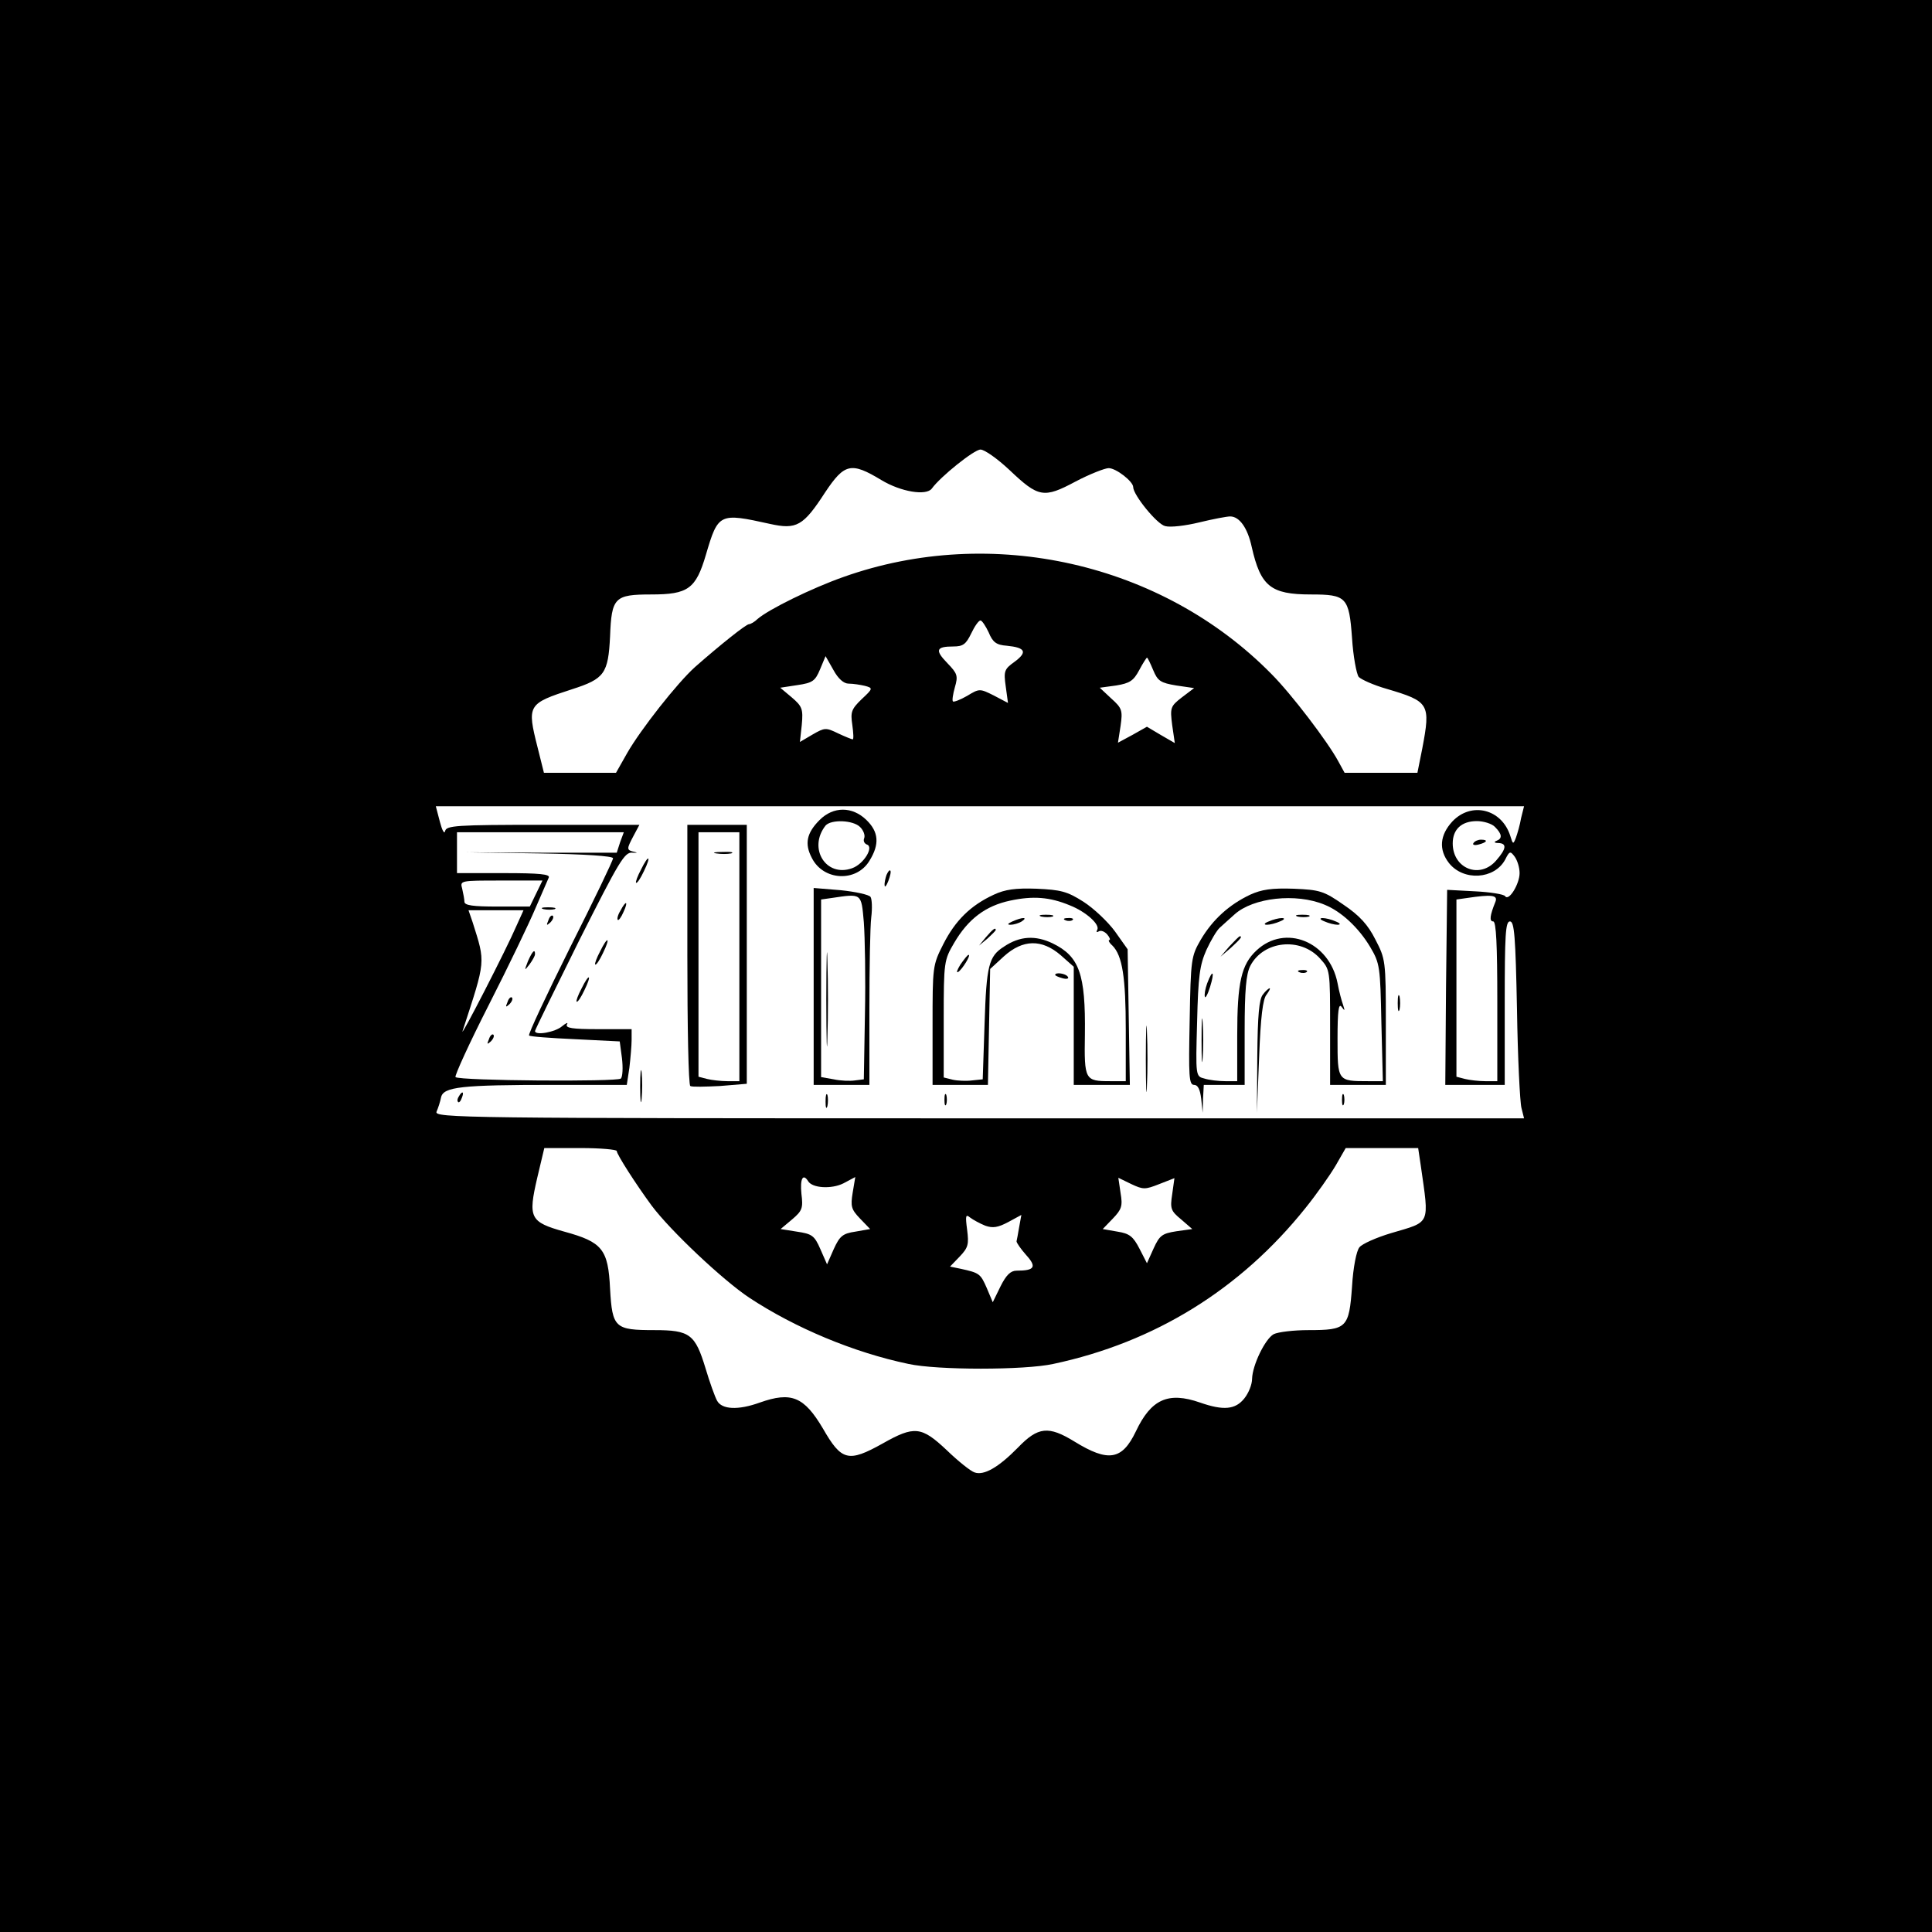 <?xml version="1.0" standalone="no"?>
<!DOCTYPE svg PUBLIC "-//W3C//DTD SVG 20010904//EN"
 "http://www.w3.org/TR/2001/REC-SVG-20010904/DTD/svg10.dtd">
<svg version="1.0" xmlns="http://www.w3.org/2000/svg"
 width="520pt" height="520pt" viewBox="0 0 520 520"
 preserveAspectRatio="xMidYMid meet">
<g transform="translate(0,520) scale(0.1,-0.1)"
fill="#000000" stroke="none">
<path d="M0 2600 l0 -2600 2600 0 2600 0 0 2600 0 2600 -2600 0 -2600 0 0
-2600z m2717 1335 c78 -74 92 -77 178 -31 38 20 79 36 89 36 20 0 66 -36 66
-51 0 -21 64 -100 86 -105 14 -4 55 1 92 10 37 9 74 16 83 16 25 0 47 -31 58
-82 24 -106 51 -128 159 -128 96 0 103 -7 111 -117 3 -49 12 -97 18 -105 7 -7
40 -22 75 -32 115 -34 119 -40 96 -161 l-13 -65 -98 0 -98 0 -17 31 c-28 52
-126 181 -180 235 -294 299 -753 403 -1152 261 -85 -30 -201 -87 -231 -113 -8
-8 -19 -14 -23 -14 -8 0 -79 -57 -145 -115 -48 -43 -147 -169 -183 -232 l-30
-53 -97 0 -97 0 -17 68 c-29 115 -27 118 93 157 87 28 97 42 102 142 4 105 12
113 111 113 99 0 120 15 147 107 33 112 36 113 172 83 72 -16 90 -6 149 85 52
78 70 82 151 33 53 -32 121 -43 136 -23 23 32 114 105 131 105 11 0 46 -25 78
-55z m-56 -437 c11 -27 21 -34 49 -36 50 -5 56 -17 21 -43 -28 -20 -30 -25
-24 -67 l6 -44 -38 20 c-38 19 -39 19 -72 -1 -19 -11 -36 -17 -38 -15 -3 2 0
20 5 38 9 31 7 37 -20 65 -34 35 -31 45 16 45 26 0 34 6 48 35 9 19 20 35 25
35 4 0 14 -15 22 -32z m-377 -138 c12 0 31 -3 44 -6 22 -6 22 -7 -9 -36 -28
-27 -30 -35 -25 -69 3 -22 4 -39 1 -39 -2 0 -20 7 -39 16 -33 16 -36 16 -69
-3 l-34 -20 5 46 c4 43 1 50 -27 74 l-31 26 46 7 c41 6 48 11 61 42 l15 36 21
-37 c13 -24 28 -37 41 -37z m820 36 c12 -29 20 -34 62 -41 l48 -7 -33 -25
c-31 -24 -32 -28 -26 -75 l7 -48 -38 22 -37 22 -39 -22 -39 -21 7 45 c6 42 4
48 -25 74 l-31 29 44 6 c37 6 47 13 62 41 10 19 20 34 21 34 2 0 9 -15 17 -34z
m990 -398 c-3 -18 -10 -42 -14 -53 -7 -18 -8 -18 -15 5 -23 73 -105 93 -156
39 -34 -37 -37 -76 -9 -112 39 -49 122 -44 151 9 12 24 14 24 26 8 7 -10 13
-29 13 -44 0 -29 -29 -77 -39 -62 -3 5 -40 11 -81 13 l-75 4 -3 -262 -2 -263
80 0 80 0 0 220 c0 184 2 220 14 220 12 0 15 -40 19 -237 2 -131 8 -250 12
-265 l7 -28 -1467 0 c-1393 0 -1467 1 -1460 18 4 9 10 27 12 38 6 29 54 34
304 34 l196 0 7 46 c3 26 6 60 6 75 l0 29 -91 0 c-69 0 -88 3 -83 13 4 6 -2 4
-13 -5 -18 -16 -73 -26 -73 -13 0 3 54 113 119 244 108 214 122 238 143 236
13 -1 15 0 6 2 -22 5 -22 7 -3 43 l16 30 -260 0 c-234 0 -260 -2 -263 -17 -2
-9 -8 2 -14 25 l-11 42 1464 0 1465 0 -8 -32z m-70 -24 c19 -19 20 -31 4 -37
-8 -3 -6 -6 5 -6 23 -1 22 -15 -6 -47 -44 -51 -117 -22 -117 46 0 38 24 60 65
60 18 0 41 -7 49 -16z m-2355 -41 l-9 -28 -203 0 -202 1 198 -3 c121 -2 197
-7 197 -13 0 -6 -52 -114 -116 -241 -63 -127 -113 -233 -110 -236 2 -3 58 -7
124 -10 l120 -6 6 -45 c3 -25 2 -50 -3 -55 -9 -9 -435 -6 -445 4 -3 3 37 91
90 195 53 104 109 221 125 259 17 39 33 76 36 83 4 9 -24 12 -121 12 l-126 0
0 55 0 55 224 0 225 0 -10 -27z m-226 -138 l-17 -35 -88 0 c-64 0 -88 3 -88
13 0 6 -3 22 -6 35 -6 22 -6 22 105 22 l111 0 -17 -35z m2582 -22 c-15 -37
-17 -53 -6 -53 8 0 11 -63 11 -215 l0 -215 -32 0 c-18 0 -43 3 -55 6 l-23 6 0
239 0 238 28 4 c67 10 84 8 77 -10z m-2635 -65 c-27 -63 -152 -306 -145 -283
63 193 62 182 27 293 l-11 32 74 0 74 0 -19 -42z m270 -606 c0 -9 52 -90 94
-147 50 -67 192 -201 263 -248 123 -81 280 -147 428 -178 77 -17 313 -17 390
0 273 58 504 201 679 420 29 36 65 87 81 114 l27 47 98 0 97 0 7 -47 c23 -162
28 -150 -80 -182 -40 -12 -78 -29 -85 -38 -8 -9 -17 -54 -20 -106 -8 -111 -14
-117 -117 -117 -40 0 -82 -5 -94 -11 -23 -13 -57 -83 -58 -120 0 -15 -9 -38
-21 -53 -24 -30 -56 -33 -119 -11 -86 30 -132 9 -173 -78 -37 -77 -74 -83
-165 -27 -70 43 -98 40 -152 -16 -53 -54 -92 -76 -117 -67 -10 3 -44 30 -75
60 -68 64 -87 66 -172 18 -93 -52 -111 -47 -161 40 -51 86 -85 100 -170 70
-58 -21 -102 -19 -115 5 -6 11 -20 50 -31 87 -28 92 -42 103 -138 103 -106 0
-113 6 -119 111 -5 107 -21 126 -123 154 -93 26 -98 37 -73 145 l19 80 98 0
c53 0 97 -4 97 -8z m515 -81 c11 -19 63 -22 95 -6 l32 17 -7 -42 c-6 -37 -4
-45 20 -70 l27 -28 -40 -7 c-34 -5 -42 -12 -58 -47 l-18 -41 -18 41 c-16 37
-23 41 -63 47 l-44 7 31 26 c27 23 30 30 25 69 -4 40 4 56 18 34z m945 -8 l41
16 -6 -43 c-6 -39 -4 -45 24 -68 l30 -26 -43 -6 c-38 -6 -45 -11 -61 -46 l-18
-40 -20 39 c-17 33 -27 41 -59 46 l-40 7 27 28 c24 25 27 34 21 69 l-6 41 35
-17 c32 -15 37 -15 75 0z m-468 -112 c20 -7 34 -5 62 10 l35 19 -6 -33 c-3
-17 -6 -35 -7 -38 0 -4 11 -20 26 -37 29 -32 23 -42 -26 -42 -16 0 -28 -12
-43 -42 l-21 -43 -16 38 c-17 39 -20 41 -70 52 l-29 6 26 27 c23 24 25 33 20
72 -5 38 -4 43 8 33 8 -6 26 -16 41 -22z"/>
<path d="M2206 2993 c-35 -35 -41 -64 -21 -102 31 -62 120 -66 155 -8 28 45
25 78 -8 110 -38 37 -89 37 -126 0z m109 -19 c9 -9 14 -22 11 -30 -3 -7 0 -14
7 -17 20 -6 -8 -53 -40 -64 -70 -25 -119 54 -71 115 15 17 74 15 93 -4z"/>
<path d="M1850 2631 c0 -193 3 -352 8 -354 4 -3 40 -2 80 0 l72 6 0 348 0 349
-80 0 -80 0 0 -349z m140 -6 l0 -335 -32 0 c-18 0 -43 3 -55 6 l-23 6 0 329 0
329 55 0 55 0 0 -335z"/>
<path d="M1928 2903 c12 -2 30 -2 40 0 9 3 -1 5 -23 4 -22 0 -30 -2 -17 -4z"/>
<path d="M1725 2859 c-9 -17 -15 -33 -13 -35 3 -2 12 12 21 31 21 43 13 47 -8
4z"/>
<path d="M2386 2845 c-3 -9 -6 -22 -5 -28 0 -7 5 -1 10 12 5 13 8 26 5 28 -2
2 -6 -3 -10 -12z"/>
<path d="M2190 2545 l0 -265 75 0 75 0 0 204 c0 112 2 223 5 247 3 24 2 49 -2
55 -4 6 -41 14 -80 18 l-73 6 0 -265z m135 173 c3 -40 5 -152 3 -248 l-3 -175
-24 -3 c-13 -2 -39 -1 -57 3 l-34 6 0 239 0 239 28 4 c82 12 80 14 87 -65z"/>
<path d="M2224 2510 c0 -113 2 -159 3 -102 2 56 2 148 0 205 -1 56 -3 10 -3
-103z"/>
<path d="M2675 2792 c-63 -29 -104 -70 -136 -133 -29 -57 -29 -61 -29 -219 l0
-160 74 0 75 0 3 156 3 156 37 34 c51 46 102 47 153 3 l35 -31 0 -159 0 -159
76 0 75 0 -3 183 -3 182 -34 48 c-19 26 -57 62 -85 80 -44 28 -61 32 -126 35
-57 2 -85 -2 -115 -16z m205 -29 c43 -17 82 -52 73 -66 -3 -6 -1 -7 4 -4 6 4
16 0 23 -8 7 -8 9 -15 6 -15 -4 0 -1 -7 8 -15 27 -27 36 -86 36 -227 l0 -138
-42 0 c-68 0 -70 3 -68 126 2 163 -15 210 -87 245 -46 22 -88 20 -131 -9 -41
-26 -47 -51 -52 -207 l-5 -150 -29 -3 c-15 -2 -39 -1 -52 2 l-24 6 0 158 c0
153 1 158 28 204 38 65 85 100 151 114 61 13 106 10 161 -13z"/>
<path d="M2803 2733 c9 -2 23 -2 30 0 6 3 -1 5 -18 5 -16 0 -22 -2 -12 -5z"/>
<path d="M2725 2720 c-13 -6 -15 -9 -5 -9 8 0 22 4 30 9 18 12 2 12 -25 0z"/>
<path d="M2868 2723 c7 -3 16 -2 19 1 4 3 -2 6 -13 5 -11 0 -14 -3 -6 -6z"/>
<path d="M2654 2678 l-19 -23 23 19 c12 11 22 21 22 23 0 8 -8 2 -26 -19z"/>
<path d="M2585 2604 c-9 -15 -12 -23 -6 -20 11 7 35 46 28 46 -3 0 -12 -12
-22 -26z"/>
<path d="M3365 2792 c-57 -27 -101 -67 -133 -121 -26 -45 -27 -52 -30 -218 -3
-150 -2 -173 12 -173 10 0 16 -12 19 -37 l4 -38 1 38 2 37 55 0 55 0 0 145 c0
111 4 153 15 175 35 68 135 79 188 20 27 -30 27 -30 27 -185 l0 -155 75 0 75
0 0 169 c0 165 -1 170 -28 222 -20 40 -43 65 -86 94 -53 37 -64 40 -134 43
-59 2 -86 -2 -117 -16z m200 -27 c45 -18 92 -62 123 -114 26 -44 27 -53 30
-203 l4 -158 -39 0 c-83 0 -83 0 -83 114 0 75 3 97 11 86 9 -12 9 -11 4 5 -4
11 -11 37 -15 59 -22 112 -141 160 -218 88 -41 -38 -52 -86 -52 -229 l0 -123
-32 0 c-18 0 -44 3 -56 7 -24 6 -24 6 -20 152 3 124 7 153 25 194 12 26 28 53
36 60 7 6 25 23 40 36 50 45 165 58 242 26z"/>
<path d="M3493 2733 c9 -2 23 -2 30 0 6 3 -1 5 -18 5 -16 0 -22 -2 -12 -5z"/>
<path d="M3415 2720 c-13 -5 -14 -9 -5 -9 8 0 24 4 35 9 13 5 14 9 5 9 -8 0
-24 -4 -35 -9z"/>
<path d="M3565 2720 c11 -5 27 -9 35 -9 9 0 8 4 -5 9 -11 5 -27 9 -35 9 -9 0
-8 -4 5 -9z"/>
<path d="M3309 2653 l-24 -28 28 24 c25 23 32 31 24 31 -2 0 -14 -12 -28 -27z"/>
<path d="M3249 2553 c-5 -14 -8 -30 -6 -36 1 -5 8 7 14 27 13 42 7 49 -8 9z"/>
<path d="M3234 2400 c0 -52 1 -74 3 -47 2 26 2 68 0 95 -2 26 -3 4 -3 -48z"/>
<path d="M1670 2749 c-7 -11 -10 -23 -7 -25 2 -2 9 7 15 21 14 30 7 33 -8 4z"/>
<path d="M1615 2639 c-9 -17 -15 -33 -13 -35 3 -2 12 12 21 31 21 43 13 47 -8
4z"/>
<path d="M3498 2583 c7 -3 16 -2 19 1 4 3 -2 6 -13 5 -11 0 -14 -3 -6 -6z"/>
<path d="M2840 2576 c0 -2 9 -6 20 -9 11 -3 18 -1 14 4 -5 9 -34 13 -34 5z"/>
<path d="M1565 2539 c-9 -17 -15 -33 -13 -35 3 -2 12 12 21 31 21 43 13 47 -8
4z"/>
<path d="M3399 2523 c-10 -12 -14 -55 -15 -167 l-1 -151 6 151 c4 106 10 156
20 167 7 10 11 17 8 17 -2 0 -11 -7 -18 -17z"/>
<path d="M3762 2500 c0 -19 2 -27 5 -17 2 9 2 25 0 35 -3 9 -5 1 -5 -18z"/>
<path d="M3084 2350 c0 -80 2 -112 3 -72 2 39 2 105 0 145 -1 39 -3 7 -3 -73z"/>
<path d="M1723 2275 c0 -38 2 -53 4 -32 2 20 2 52 0 70 -2 17 -4 1 -4 -38z"/>
<path d="M1235 2249 c-4 -6 -5 -12 -2 -15 2 -3 7 2 10 11 7 17 1 20 -8 4z"/>
<path d="M2222 2235 c0 -16 2 -22 5 -12 2 9 2 23 0 30 -3 6 -5 -1 -5 -18z"/>
<path d="M2542 2240 c0 -14 2 -19 5 -12 2 6 2 18 0 25 -3 6 -5 1 -5 -13z"/>
<path d="M3612 2240 c0 -14 2 -19 5 -12 2 6 2 18 0 25 -3 6 -5 1 -5 -13z"/>
<path d="M3966 2931 c-4 -5 3 -7 14 -4 23 6 26 13 6 13 -8 0 -17 -4 -20 -9z"/>
<path d="M1463 2753 c9 -2 23 -2 30 0 6 3 -1 5 -18 5 -16 0 -22 -2 -12 -5z"/>
<path d="M1476 2723 c-6 -14 -5 -15 5 -6 7 7 10 15 7 18 -3 3 -9 -2 -12 -12z"/>
<path d="M1421 2613 c-10 -26 -10 -27 4 -9 8 11 15 23 15 28 0 15 -7 8 -19
-19z"/>
<path d="M1366 2503 c-6 -14 -5 -15 5 -6 7 7 10 15 7 18 -3 3 -9 -2 -12 -12z"/>
<path d="M1316 2403 c-6 -14 -5 -15 5 -6 7 7 10 15 7 18 -3 3 -9 -2 -12 -12z"/>
</g>
</svg>
